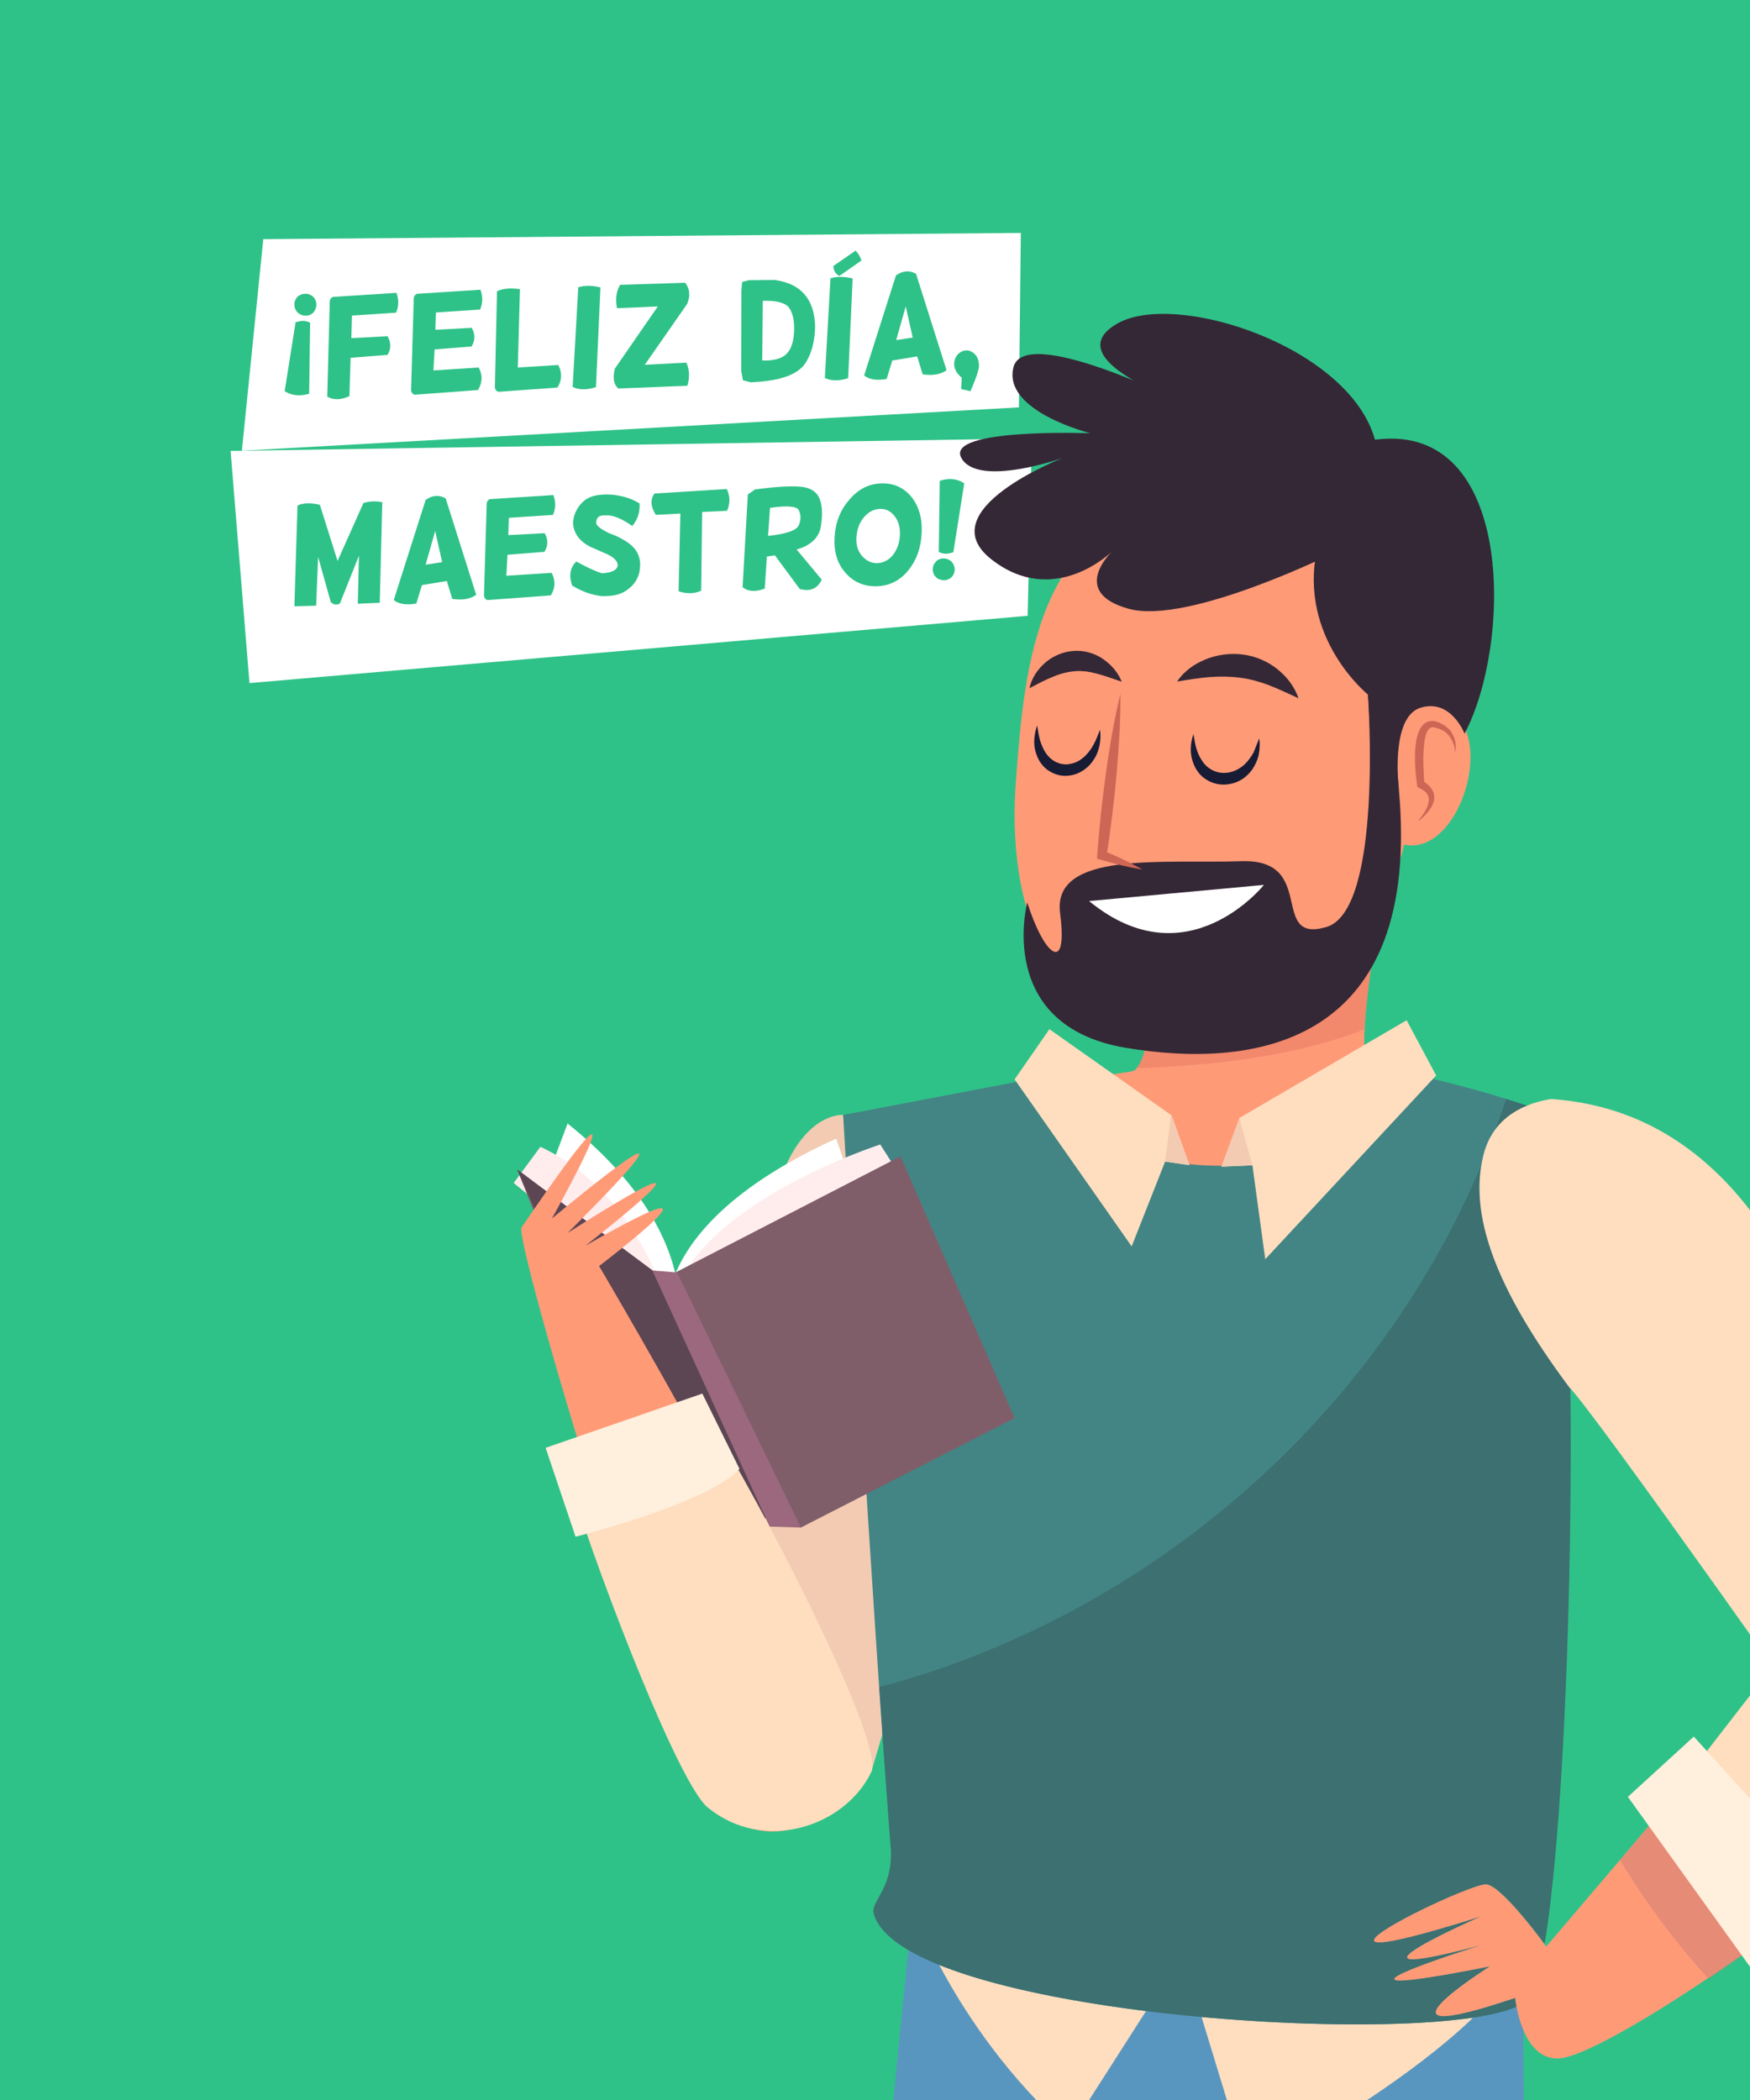 <?xml version="1.0" encoding="utf-8"?>
<!-- Generator: Adobe Illustrator 24.0.2, SVG Export Plug-In . SVG Version: 6.00 Build 0)  -->
<svg version="1.1" id="Capa_1" xmlns="http://www.w3.org/2000/svg" xmlns:xlink="http://www.w3.org/1999/xlink" x="0px" y="0px"
	 viewBox="0 0 900 1080" style="enable-background:new 0 0 900 1080;" xml:space="preserve">
<rect x="0" y="0" width="900" height="1080" fill="#333333" stroke="none"/>
<style type="text/css">
	.st0{clip-path:url(#SVGID_2_);fill:#2FC288;}
	.st1{clip-path:url(#SVGID_2_);fill:#FFFFFF;}
	.st2{clip-path:url(#SVGID_2_);fill:#FF9A77;}
	.st3{clip-path:url(#SVGID_2_);fill:#75A076;}
	.st4{clip-path:url(#SVGID_2_);fill:#F2886C;}
	.st5{clip-path:url(#SVGID_2_);fill:#352836;}
	.st6{clip-path:url(#SVGID_2_);fill:#CE6655;}
	.st7{clip-path:url(#SVGID_2_);fill:#181B34;}
	.st8{clip-path:url(#SVGID_2_);fill:#5996BF;}
	.st9{clip-path:url(#SVGID_2_);fill:#F2CBB2;}
	.st10{clip-path:url(#SVGID_2_);fill:#FFDEBF;}
	.st11{clip-path:url(#SVGID_2_);fill:#438584;}
	.st12{clip-path:url(#SVGID_2_);fill:#2CA074;}
	.st13{clip-path:url(#SVGID_2_);fill:#3C7071;}
	.st14{clip-path:url(#SVGID_2_);fill:#FFEDEE;}
	.st15{clip-path:url(#SVGID_2_);fill:#7F5E6A;}
	.st16{clip-path:url(#SVGID_2_);fill:#5C4654;}
	.st17{clip-path:url(#SVGID_2_);fill:#9B687D;}
	.st18{clip-path:url(#SVGID_2_);fill:#FFEFDD;}
	.st19{clip-path:url(#SVGID_2_);fill:#7E9F7E;}
	.st20{clip-path:url(#SVGID_2_);fill:#E68B76;}
</style>
<g>
	<g>
		<defs>
			<polyline id="SVGID_1_" points="0,0 900,0 900,1080 0,1080 0,0 			"/>
		</defs>
		<clipPath id="SVGID_2_">
			<use xlink:href="#SVGID_1_"  style="overflow:visible;"/>
		</clipPath>
		<polyline class="st0" points="0,0 900,0 900,1080 0,1080 0,0 		"/>
		<polygon class="st1" points="118.6,231.9 530.7,225.5 528.5,316.7 128.3,351.3 		"/>
		<path class="st0" d="M164.5,259.6l9.1,28.9l13.3-29.8c3.3-1,6.5-1.1,9.7-0.4l-1.3,51.7l-11.3,0.5l0.6-24.7l-9.8,24.6
			c-1.7,0.9-3.3,0.7-4.7-0.8l-6.5-23.2l-1,25.1l-11.2,0.3L153,260C155.8,258.6,159.7,258.5,164.5,259.6z"/>
		<path class="st0" d="M229.2,256.3l15.7,49.6c-3.1,2.2-7.2,2.9-12.3,2.1l-2.8-9.2l-12.8,2.1l-2.9,9.5c-5.1,0.9-9,0.3-11.6-1.8
			l16.4-51.5C222.4,254.6,225.8,254.4,229.2,256.3z M223.8,273.1l-4.9,17.3l8.5-1.3L223.8,273.1z"/>
		<path class="st0" d="M284.6,254.6c1.3,3.6,1.2,7-0.2,10.2l-22.7,1.5l-0.3,8.9l18.7-1c1.9,3.3,1.8,6.5-0.1,9.6l-19,1.5l-0.6,10.8
			l23.3-1.5c2.1,4,1.9,7.9-0.4,11.6l-32.5,2.4c-1-0.2-1.6-0.9-1.9-2.1l1.4-47.8c0.2-0.9,0.7-1.6,1.6-2L284.6,254.6z"/>
		<path class="st0" d="M294.2,301.1c-1.7-5.2-1-9.3,2.2-12.3c6.1,3.3,10.5,5.3,13.2,6c5-0.2,7.7-1.6,8.1-4c0-2-1.6-3.8-4.8-5.5
			l-9.1-4c-5.7-2.8-8.7-6.9-9.1-12.2c0.1-3.1,1.1-5.9,2.9-8.5c1.8-2.5,4-4.3,6.4-5.1c2.4-0.9,5.3-1.2,8.6-1.2
			c6.1,0.2,11.6,1.7,16.3,4.6c0.3,4.4-0.9,8.2-3.7,11.6c-5.8-4-10.4-5.8-13.7-5.4c-3.2-0.3-4.8,0.9-4.9,3.6
			c-0.1,1.5,2.2,3.4,6.9,5.6c5.3,1.9,9.3,4.3,12,6.9c2.6,2.7,3.9,6,3.7,9.9c-0.2,5.3-2.5,9.5-7,12.5c-2.8,2.1-7,3.1-12.6,3
			C304.3,306,299.2,304.2,294.2,301.1z"/>
		<path class="st0" d="M373.8,251.5c1.7,3.7,1.8,7.4,0.1,11.2l-12.8,0.6l-0.5,40.5c-3.5,1.6-7.3,1.7-11.6,0.3l0.9-40l-12.6,0.7
			c-2.7-4.2-3-7.9-0.7-11L373.8,251.5z"/>
		<path class="st0" d="M388.3,251.7c11.5-1.5,19.6-1.9,24.2-1.3c4.6,0.6,7.6,2.6,9,6.1c1.4,3.4,1.6,8.1,0.7,14
			c-0.9,5.9-5.1,10-12.5,12.1l12.9,15.5c-2.1,4.6-5.9,6.3-11.3,4.8l-12.8-17.3l-4.1,0.6l-1.1,16.5c-4.7,1.8-8.5,1.6-11.4-0.7
			l2.7-47.7L388.3,251.7z M396,261.2l-1,14.4c9.6-1,14.9-2.9,15.9-5.7c1.1-2.8,1-5.3-0.1-7.5C409.8,260.3,404.8,259.9,396,261.2z"/>
		<path class="st0" d="M453.2,248.6c6.4-0.2,11.5,2.1,15.5,6.9c3.9,4.9,5.7,11.1,5.3,18.8c-0.4,7.7-2.8,14.1-7,19.2
			c-4.2,5.1-9.6,7.8-16,8c-6.4,0.2-11.8-2-16-6.7c-4.3-4.7-6.2-10.8-5.8-18.4c0.4-7.6,2.9-14.1,7.6-19.4
			C441.3,251.6,446.8,248.8,453.2,248.6z M452.7,261.7c-3.1,0.1-5.8,1.4-8.1,4c-2.4,2.6-3.7,5.9-4.1,10.1c-0.4,4.2,0.6,7.6,2.9,10.2
			c2.3,2.6,5.1,3.8,8.2,3.6c3.1-0.3,5.7-1.7,7.8-4.4c2-2.7,3.2-5.9,3.4-9.8s-0.6-7.2-2.6-9.8C458.2,262.9,455.7,261.7,452.7,261.7z"
			/>
		<path class="st0" d="M485.1,287.2c1,0,1.9,0.2,2.8,0.6c0.9,0.5,1.7,1.1,2.2,2c0.5,0.9,0.8,1.8,0.9,2.8c0,1-0.2,1.9-0.6,2.8
			s-1.1,1.6-2,2.2c-0.9,0.5-1.8,0.8-2.8,0.8c-1,0-2-0.2-2.9-0.6c-0.9-0.5-1.6-1.1-2.2-2c-0.5-0.9-0.8-1.8-0.8-2.8c0-1,0.2-2,0.7-2.9
			c0.5-0.9,1.2-1.6,2-2.2C483.2,287.5,484.1,287.2,485.1,287.2z M483.3,247.3l-0.5,36.5c2,1.2,4.5,1.3,7.5,0.2l5.6-35.4
			C492.2,246.1,488,245.7,483.3,247.3z"/>
		<polygon class="st1" points="135.4,123 525,119.8 524,209.5 124.4,231.8 		"/>
		<path class="st0" d="M146.4,201.2l5.6-35.4c3-1.1,5.4-1,7.5,0.2l-0.5,36.5C154.3,203.9,150.1,203.5,146.4,201.2z M160,161.6
			c0.9-0.5,1.6-1.2,2-2.2c0.5-0.9,0.7-1.9,0.7-2.9c0-1-0.3-1.9-0.8-2.8s-1.3-1.6-2.2-2c-0.9-0.5-1.9-0.7-2.9-0.6
			c-1,0-1.9,0.3-2.8,0.8c-0.9,0.5-1.6,1.2-2,2.2c-0.5,0.9-0.7,1.9-0.6,2.8c0,1,0.3,1.9,0.9,2.8c0.5,0.9,1.3,1.6,2.2,2
			c0.9,0.5,1.9,0.7,2.8,0.6C158.2,162.4,159.1,162.2,160,161.6z"/>
		<path class="st0" d="M203.9,150.6c1.3,3.6,1.2,7-0.2,10.2l-22.7,1.5l-0.3,11.6l18.6-1c1.9,3.3,1.9,6.5,0,9.6l-19,1.5l-0.6,19.7
			c-4.4,2.1-8.2,2.1-11.4,0.3l1.3-49.3c0.2-0.9,0.7-1.6,1.6-2L203.9,150.6z"/>
		<path class="st0" d="M247.1,149c1.3,3.6,1.2,7-0.2,10.2l-22.7,1.5l-0.3,8.9l18.7-1c1.9,3.3,1.8,6.5-0.1,9.6l-19,1.5l-0.6,10.8
			l23.3-1.5c2.1,4,1.9,7.9-0.4,11.6l-32.5,2.4c-1-0.2-1.6-0.9-1.9-2.1l1.4-47.8c0.2-0.9,0.7-1.6,1.6-2L247.1,149z"/>
		<path class="st0" d="M267.4,148.7l-1.1,40.3l20.8-1.3c2.1,4,1.9,7.9-0.4,11.6l-30.3,2.2c-1-0.2-1.6-0.9-1.9-2.1l1.1-49.6
			C258.4,148.4,262.3,148,267.4,148.7z"/>
		<path class="st0" d="M297.4,147.7c3.5-1,7.3-0.9,11.4,0.1l-2.3,51.3c-4.7,1.5-8.7,1.5-12-0.1L297.4,147.7z"/>
		<path class="st0" d="M318.9,146.5l33.5-1.1c2.4,3.2,2.7,6.8,1,10.9l-21.8,31.3l21.4-1.1c1.6,3.6,1.8,7.6,0.5,11.9l-35.5,1.4
			c-2.4-2-3-5.4-1.8-10.2l22.1-32l-21,0.9C316.4,153.9,316.9,149.9,318.9,146.5z"/>
		<path class="st0" d="M381.3,149.2l0.4-4.2l3.5-0.9l13.4-0.1c13.3,1.9,20.2,9.8,20.6,23.7c-0.1,7.1-1.5,13.1-4.4,18.1
			c-3.6,6.6-13.1,10.2-28.7,10.8l-4-1l-0.9-4.8L381.3,149.2z M392.3,154.7l-0.3,30.7c6,0.2,10.2-1,12.6-3.5
			c2.4-2.5,3.6-6.4,3.8-11.7c0.2-5.2-0.7-9.2-2.5-11.8C404.1,155.8,399.6,154.5,392.3,154.7z"/>
		<path class="st0" d="M427.1,143.1c3.5-1,7.3-0.9,11.4,0.1l-2.3,51.3c-4.7,1.5-8.7,1.5-12-0.1L427.1,143.1z M440,128.9l-11.4,7.9
			c0.1,2.5,1.2,4.2,3.1,5.1L443,134C442.5,132.1,441.5,130.4,440,128.9z"/>
		<path class="st0" d="M471.1,140.8l15.7,49.6c-3.1,2.2-7.2,2.9-12.3,2.1l-2.8-9.2l-12.8,2.1l-2.9,9.5c-5.1,0.9-9,0.3-11.6-1.8
			l16.4-51.5C464.3,139.2,467.8,138.9,471.1,140.8z M465.8,157.6l-4.9,17.3l8.5-1.3L465.8,157.6z"/>
		<path class="st0" d="M496.8,180.2c1.1,0,2.1,0.2,3.1,0.8s1.8,1.4,2.5,2.5c0.6,1.1,0.9,2.3,1,3.5c0.5,1.9-1,6.6-4.3,14.2l-4.8-1.1
			l0.3-5.8c-1.3-1.2-2.3-2.3-2.9-3.4c-0.6-1.1-0.9-2.2-1-3.4c0-1.2,0.2-2.4,0.7-3.5c0.5-1.1,1.3-2,2.3-2.7
			C494.7,180.6,495.7,180.3,496.8,180.2z"/>
		<path class="st2" d="M704.1,548c3.5,2.4,24.7,7.6,49.2,13c-56,70.8-174.5,62-241.2,1.7c28.6-4.9,61-10.5,69.5-11.6
			c16-2.1,7.3-87.9,7.3-87.9l123.9-12.4C712.8,450.8,695.3,541.8,704.1,548"/>
		<path class="st3" d="M589,463.7c0.6,6.4,7.1,75.4-4.6,86.1c0,0,0,0,0,0C596,539.1,589.6,470.1,589,463.7 M588.9,463.6
			c0,0,0,0.1,0,0.1C588.9,463.7,588.9,463.6,588.9,463.6 M588.9,463.6C588.9,463.6,588.9,463.6,588.9,463.6
			C588.9,463.6,588.9,463.6,588.9,463.6 M588.9,463.5C588.9,463.5,588.9,463.6,588.9,463.5C588.9,463.6,588.9,463.5,588.9,463.5
			 M588.9,463.5C588.9,463.5,588.9,463.5,588.9,463.5C588.9,463.5,588.9,463.5,588.9,463.5 M588.9,463.5
			C588.9,463.5,588.9,463.5,588.9,463.5C588.9,463.5,588.9,463.5,588.9,463.5 M588.9,463.4C588.9,463.4,588.9,463.4,588.9,463.4
			C588.9,463.4,588.9,463.4,588.9,463.4 M588.9,463.4C588.9,463.4,588.9,463.4,588.9,463.4C588.9,463.4,588.9,463.4,588.9,463.4
			 M588.9,463.3C588.9,463.3,588.9,463.3,588.9,463.3C588.9,463.3,588.9,463.3,588.9,463.3 M588.9,463.3
			C588.9,463.3,588.9,463.3,588.9,463.3C588.9,463.3,588.9,463.3,588.9,463.3 M588.9,463.3C588.9,463.3,588.9,463.3,588.9,463.3
			C588.9,463.3,588.9,463.3,588.9,463.3 M588.9,463.3C588.9,463.3,588.9,463.3,588.9,463.3C588.9,463.3,588.9,463.3,588.9,463.3
			 M588.9,463.3C588.9,463.3,588.9,463.3,588.9,463.3C588.9,463.3,588.9,463.3,588.9,463.3 M588.9,463.2
			C588.9,463.2,588.9,463.3,588.9,463.2C588.9,463.3,588.9,463.2,588.9,463.2 M588.9,463.2C588.9,463.2,588.9,463.2,588.9,463.2
			C588.9,463.2,588.9,463.2,588.9,463.2 M588.9,463.2C588.9,463.2,588.9,463.2,588.9,463.2C588.9,463.2,588.9,463.2,588.9,463.2
			 M588.9,463.2C588.9,463.2,588.9,463.2,588.9,463.2C588.9,463.2,588.9,463.2,588.9,463.2 M712.8,450.8c-0.2,1.3-9.7,50.9-11,78.9
			c0,0,0,0,0,0C703.1,501.8,712.6,452.1,712.8,450.8 M712.8,450.8C712.8,450.8,712.8,450.8,712.8,450.8
			C712.8,450.8,712.8,450.8,712.8,450.8 M712.8,450.8C712.8,450.8,712.8,450.8,712.8,450.8C712.8,450.8,712.8,450.8,712.8,450.8
			 M712.8,450.8C712.8,450.8,712.8,450.8,712.8,450.8C712.8,450.8,712.8,450.8,712.8,450.8 M712.8,450.8
			C712.8,450.8,712.8,450.8,712.8,450.8C712.8,450.8,712.8,450.8,712.8,450.8"/>
		<path class="st4" d="M712.8,450.8l-123.9,12.4l0,0c0,0,0,0,0,0s0,0,0,0c0,0,0,0,0,0c0,0,0,0,0,0c0,0,0,0,0,0c0,0,0,0,0,0
			c0,0,0,0,0,0v0c0,0,0,0,0,0c0,0,0,0,0,0c0,0,0,0,0,0c0,0,0,0,0,0c0,0,0,0,0,0c0,0,0,0,0,0c0,0,0,0,0,0c0,0,0,0,0,0c0,0,0,0,0,0
			c0,0,0,0,0,0c0,0,0,0,0,0c0,0,0,0,0,0c0,0,0,0,0,0c0,0,0,0,0,0c0,0,0,0,0,0c0,0,0,0,0,0c0,0,0,0,0,0c0,0,0,0,0,0c0,0,0,0,0,0
			c0,0,0,0,0,0c0,0,0,0,0,0c0,0,0,0,0,0c0,0,0,0.1,0,0.1c0,0,0,0,0,0c0.6,6.4,7.1,75.3-4.6,86.1c41.6-1.5,82.4-6.4,117.4-20
			C703.1,501.8,712.6,452.1,712.8,450.8C712.8,450.8,712.8,450.8,712.8,450.8C712.8,450.8,712.8,450.8,712.8,450.8
			C712.8,450.8,712.8,450.8,712.8,450.8C712.8,450.8,712.8,450.8,712.8,450.8C712.8,450.8,712.8,450.8,712.8,450.8
			C712.8,450.8,712.8,450.8,712.8,450.8C712.8,450.8,712.8,450.8,712.8,450.8C712.8,450.8,712.8,450.8,712.8,450.8L712.8,450.8"/>
		<path class="st2" d="M722.7,295.4c0,0-35.1-62.1-112.4-43.6c-77.3,18.5-83.1,88.2-87.8,149.2c-4.7,61,13,128.6,84.9,126.2
			C661.3,525.5,753.1,504.5,722.7,295.4z"/>
		<path class="st2" d="M723.7,365.8c0,0,3.4-11.5,21.8-0.4c23.4,14.1,5.2,73.2-22.1,69.2C696.1,430.6,723.7,365.8,723.7,365.8z"/>
		<path class="st5" d="M711.7,225.7c-36.1,2.3-59.1,27.1-36.7,26.8c-17.8,23.6,29.8,21.8,2.3,30c-9.7,45.8,26.3,74.8,26.3,74.8
			l2.6,48.4l13.2,0.1c0,0-4.6-36.9,11.1-41.8c15.7-4.9,22.7,13.3,22.7,13.3C777,332.6,779.4,221.4,711.7,225.7z"/>
		<path class="st5" d="M703.5,357.3c0,0,8.1,111.1-21.5,119.5c-29.6,8.5-4.2-35.3-43.7-33.9c-39.5,1.4-97.4-5.6-93.1,26.8
			c4.2,32.5-8.5,21.2-16.9-5.6c0,0-16.9,63.5,50.8,74.8c67.7,11.3,152.2-2.4,140.3-133.1c-11.9-130.7,0.8-68.7,0.8-68.7L703.5,357.3
			z"/>
		<path class="st5" d="M687.7,283.5c0,0-76.2,38.1-107.2,29.6c-31-8.5-8.5-29.6-8.5-29.6s-29.6,29.6-62.1,4.2
			c-32.5-25.4,36.7-52.2,36.7-52.2s-43.7,15.5-52.2,0c-8.5-15.5,66.3-12.7,66.3-12.7s-45.2-11.3-39.5-33.9
			c5.6-22.6,87.5,18.3,87.5,18.3s-66.3-22.6-33.9-40.9c32.5-18.3,134,16.9,134,72C708.8,293.4,687.7,283.5,687.7,283.5z"/>
		<path class="st5" d="M605.4,350.5c0.8-1.3,1.9-2.6,2.9-3.7c1.1-1.1,2.3-2.1,3.5-3.1c2.5-1.9,5.3-3.4,8.2-4.6
			c5.9-2.4,12.5-3.3,19.1-2.5c6.5,0.8,12.8,3.5,17.8,7.5c5,4,8.9,9.1,10.9,15c-5.7-2.6-10.7-5-15.7-6.9c-4.9-1.8-9.7-3.1-14.6-3.7
			c-4.9-0.6-9.9-0.7-15.2-0.3C617,348.6,611.5,349.5,605.4,350.5z"/>
		<path class="st5" d="M529.5,353.9c0.4-2.5,1.5-4.8,2.8-7c1.3-2.1,3-4.1,4.9-5.8c1.9-1.7,4.2-3.2,6.7-4.3c2.5-1.1,5.2-1.8,8-2
			c0.7,0,1.4-0.1,2.1-0.1l2.1,0.1c1.4,0.2,2.8,0.4,4.1,0.8c2.6,0.7,5.1,1.9,7.2,3.4c4.3,3,7.6,6.9,9.5,11.6c-4.8-1.6-9-3.2-13-4.2
			c-1-0.3-2-0.4-2.9-0.7c-0.5-0.1-1-0.1-1.4-0.2c-0.5-0.1-0.9-0.2-1.4-0.2c-0.9-0.1-1.8-0.1-2.8-0.2c-0.9,0-1.8,0-2.7,0.1
			c-3.6,0.3-7.2,1.2-11,2.8C537.8,349.5,533.9,351.6,529.5,353.9z"/>
		<path class="st6" d="M576.2,356.9c0.1,7-0.1,14-0.5,20.9c-0.4,7-0.9,13.9-1.5,20.8c-1.3,13.9-2.9,27.7-5.1,41.4l-1.6-2.5
			c3.4,1.4,6.7,2.9,10.1,4.5c1.7,0.8,3.3,1.6,5,2.5c1.6,0.9,3.3,1.7,4.9,2.7c-1.8-0.3-3.7-0.7-5.5-1c-1.8-0.4-3.6-0.8-5.4-1.2
			c-3.6-0.9-7.1-1.8-10.7-2.9l-1.7-0.5l0.1-2c1-13.9,2.5-27.7,4.4-41.5c0.9-6.9,2-13.8,3.2-20.6
			C573.2,370.5,574.5,363.7,576.2,356.9z"/>
		<path class="st6" d="M729.1,422.4c1.3-1.5,2.5-3,3.5-4.7c1-1.6,1.8-3.4,2.1-5.1c0.3-1.7,0-3.3-0.9-4.5c-0.9-1.2-2.4-2.1-4-2.9
			l-0.8-0.4l-0.2-1c-0.7-4.7-1.1-9.3-1.1-14c0-2.4,0.1-4.7,0.4-7.1c0.3-2.4,0.8-4.8,1.9-7.2c0.6-1.2,1.3-2.4,2.6-3.4
			c0.6-0.5,1.4-0.9,2.2-1.1c0.8-0.2,1.6-0.2,2.4-0.2l1.1,0.2c0.4,0.1,0.6,0.2,0.9,0.3c0.6,0.2,1.2,0.4,1.7,0.7
			c0.6,0.3,1.1,0.6,1.7,0.9l1.5,1.1c0.5,0.4,0.9,0.9,1.4,1.3c0.4,0.5,0.8,1,1.1,1.5c0.6,1.1,1.2,2.2,1.5,3.4
			c0.4,1.2,0.5,2.4,0.6,3.5c0,1.2-0.1,2.4-0.3,3.5c-0.1-2.3-0.7-4.5-1.7-6.5c-1-1.9-2.4-3.6-4.1-4.7l-1.4-0.7l-1.4-0.6
			c-0.5-0.2-1-0.3-1.5-0.4c-0.2-0.1-0.5-0.2-0.7-0.2c-0.2,0-0.4,0-0.6-0.1c-0.8,0-1.3,0.2-1.9,0.7c-0.5,0.5-1,1.3-1.4,2.1
			c-0.7,1.8-1.1,4-1.3,6.1c-0.3,2.2-0.3,4.4-0.4,6.6c0,4.5,0.2,9,0.5,13.5l-1-1.4c1.9,1,3.7,2.4,5,4.5c0.6,1,1,2.2,1.1,3.4
			c0.1,1.2-0.1,2.3-0.5,3.4c-0.7,2.1-2,3.8-3.3,5.3C732.2,420.1,730.7,421.4,729.1,422.4z"/>
		<path class="st7" d="M647.6,379.7c0.4,2.6,0.3,5.4-0.2,8.1c-0.5,2.7-1.7,5.4-3.3,7.8c-1.7,2.4-3.9,4.5-6.6,5.9
			c-2.7,1.4-5.8,2.1-8.9,2c-3.1-0.1-6.2-1.2-8.7-2.9c-2.6-1.7-4.5-4.2-5.7-6.9c-1.2-2.7-1.8-5.5-1.8-8.3c0-2.8,0.5-5.4,1.4-7.9
			c0.4,2.6,0.8,5.2,1.5,7.5c0.7,2.4,1.7,4.5,3,6.4c2.5,3.8,6.4,5.9,10.6,6.1c4.1,0.2,8.4-1.6,11.6-4.8c1.6-1.6,3-3.6,4.2-5.7
			C645.7,384.5,646.6,382.2,647.6,379.7z"/>
		<path class="st7" d="M565.7,375.3c0.4,2.6,0.3,5.2-0.2,7.9c-0.5,2.6-1.5,5.3-3.1,7.6c-1.5,2.4-3.7,4.5-6.3,6
			c-2.6,1.5-5.7,2.3-8.7,2.2c-3.1-0.1-6.1-1.2-8.6-3c-2.5-1.8-4.3-4.3-5.4-7c-1.1-2.7-1.6-5.4-1.5-8.1c0.1-2.7,0.6-5.3,1.5-7.8
			c0.4,2.6,0.8,5.1,1.4,7.4c0.7,2.3,1.6,4.5,2.8,6.4c2.4,3.8,6.1,6,10.1,6.2c2,0.1,4-0.4,5.9-1.2c1.9-0.9,3.7-2.2,5.2-3.9
			c1.5-1.6,2.9-3.6,4-5.8C563.9,380.1,564.8,377.7,565.7,375.3z"/>
		<path class="st1" d="M560.1,463.4l89.9-8.3C650,455.1,610.5,504.8,560.1,463.4z"/>
		<path class="st8" d="M476,921.9c0,0-66.2,552.9-53.2,1000.2c0,0,79.1,23,100,6.3c17.9-106.1,15.5-312.1,42.3-465.6
			c25.3-144.6,35.3-286.4,35.3-286.4l8.5,0c0,0,54.4,713.1,66.3,766.2c68.6,16.7,90.3-2.8,90.3-2.8s31.3-874.1,12.2-1015.2
			C752.6,739.6,476,921.9,476,921.9"/>
		<path class="st9" d="M433.6,573.4c0,0-30.2-2.8-39.8,65c-9.5,67.7-23.3,239.2-23.3,239.2l77.6,33.5c0,0,39.9-133,44.1-148.8
			C496.5,746.3,433.6,573.4,433.6,573.4"/>
		<path class="st10" d="M466.9,974.2c0,0,21.2,66.9,82.8,122.1l58.4-91.3l34,111.5c0,0,138-72.2,143.3-122.1
			C790.7,944.5,466.9,974.2,466.9,974.2"/>
		<path class="st11" d="M458,949.4c-8.6-110-24.4-376-24.4-376L537,553.7c23.6,25.9,39.9,41.3,75.7,45.1
			c44.3,4.6,92-12.9,111.9-46.9c41.9,9.8,50.8,13.7,69.1,19.4c22.3,7,16.4,429.7-7.9,456.9c-24.3,27.2-319.1,10.9-336.3-43.5
			C447,977.8,459.8,971.9,458,949.4"/>
		<path class="st12" d="M456.5,928.8c0.5,7.3,1.1,14.3,1.6,20.6C457.5,943,457,936.1,456.5,928.8 M456.4,928.5c0,0.1,0,0.1,0,0.2
			C456.4,928.6,456.4,928.5,456.4,928.5 M456.4,928.3C456.4,928.3,456.4,928.3,456.4,928.3C456.4,928.3,456.4,928.3,456.4,928.3
			 M785.4,568.8c2.6,0.9,5.3,1.7,8.2,2.6c9.5,3,13.9,81.7,13.9,173.1c0-91.4-4.4-170-13.9-173.1
			C790.7,570.5,788.1,569.6,785.4,568.8"/>
		<path class="st13" d="M774.6,565.2c-47.1,142.7-162.4,251.1-299,295.6c-7.8,2.5-15.6,4.8-23.4,6.8c1.5,22,2.9,42.7,4.3,60.7
			c0,0,0,0,0,0c0,0.1,0,0.1,0,0.2c0,0.1,0,0.1,0,0.2c0,0,0,0.1,0,0.1c0.5,7.3,1.1,14.3,1.6,20.6l0,0c0.1,1.4,0.2,2.8,0.2,4.1
			c0,17.3-9.1,23.6-9.1,29.4c0,0.6,0.1,1.2,0.3,1.8c11.7,37.1,152.2,56.4,248.3,56.4c37.7,0,68.6-3,82.2-9.1
			c-0.5-2.7-0.7-4.5-0.7-4.5c-20.1,6.8-31.3,9.3-36.6,9.3c-17,0,23.6-25.6,23.6-25.6c-26.8,5.3-40.6,7.3-46.1,7.3
			c-16.8,0,41.5-18.2,41.5-18.2c-19.8,5.2-30.4,7.2-35,7.2c-15.3,0,34.9-22,34.9-22c-30.7,9.7-46.2,13.3-52,13.3
			c-8.4,0,3.3-7.5,18.1-14.9c14.8-7.5,32.7-14.9,36.7-14.9c0.1,0,0.2,0,0.3,0c7.5,1.1,25.2,24.5,29.7,30.5
			c8.6-51.4,13.4-160.2,13.4-255.2c0-91.4-4.4-170-13.9-173.1c-2.9-0.9-5.6-1.8-8.2-2.6C781.8,567.6,778.4,566.4,774.6,565.2"/>
		<polygon class="st10" points="521.8,555.1 582,641 599.2,597.4 611.7,599.2 602.5,573.6 539.7,529.3 		"/>
		<polygon class="st10" points="628.2,600 637.5,574.9 723.4,524.7 738.6,553.1 650.7,647.6 644.1,599.3 		"/>
		<polygon class="st9" points="602.2,573.4 599.2,597.4 611.7,599.2 602.5,573.6 		"/>
		<polygon class="st9" points="628.2,600 644.1,599.3 637.4,575.1 		"/>
		<path class="st1" d="M348.1,684.4c0,0,15.1-49.3-56.2-106.6L281,606.9L348.1,684.4"/>
		<path class="st14" d="M344.5,674.1c0,0-15.9-61.1-66.6-84.3l-13.7,18.6L344.5,674.1"/>
		<path class="st1" d="M343.5,682.6c0,0-14-51.3,86.5-97l10.8,30.6L343.5,682.6"/>
		<path class="st14" d="M463.7,605.8l-11-17.2c0,0-99,31.7-108.2,85.4L463.7,605.8"/>
		<polyline class="st15" points="266,601.5 341.2,657.6 463.1,594.7 521.8,729.3 411.9,785.6 394,780.8 343.2,795.4 266,601.5 		"/>
		<polyline class="st16" points="266,601.5 350.7,792.3 394,780.8 411.9,785.6 341.2,657.6 337.3,654.7 268.1,603 266,601.5 		"/>
		<polygon class="st17" points="335.5,653.4 348.2,654.4 411.9,785.6 395.8,785.1 		"/>
		<path class="st2" d="M268.2,631.3c-3.8,6.7,75,272.9,99.5,297.5c24.6,24.7,58.8,11.8,68.9-15.6S308.1,651.1,308.1,651.1
			s78.3-59.3-7.1-10.4c0,0,87.5-67.9-9.1-6.6c0,0,88.1-86.8-8.1-7.4C283.9,626.7,339.9,526.2,268.2,631.3z"/>
		<path class="st10" d="M368.4,736.3c34.9,58.3,85.9,161.8,79.8,174.8c-13.3,28.2-55.3,42.4-84.4,18.3
			c-14.3-11.9-53.4-111.6-70.5-166.1C318.7,755.2,343.8,746.3,368.4,736.3z"/>
		<path class="st18" d="M296,790.3c0,0,68.5-17.2,84.3-34.9l-19.1-38.7l-80.6,27.9L296,790.3z"/>
		<path class="st2" d="M929.1,851.5l-11.2,5.5l-122.7,144.1c0,0-22.1-30.7-30.7-32c-3.3-0.5-21.8,7.2-37,14.9
			c-25,12.7-41.2,25.3,33.9,1.7c0,0-85.1,37.3,0.2,14.7c0,0-103.2,32.2,4.6,10.9c0,0-70.5,44.4,13,16.2c0,0,3.2,32.5,22.8,31.1
			c30.4-2.1,206-126.8,198.9-153.4C993.7,878.7,929.1,851.5,929.1,851.5"/>
		<path class="st19" d="M900,1002.5c-7.2,5.2-14.5,10.2-21.6,15c0.1,0.1,0.2,0.2,0.3,0.3c7-4.7,14.2-9.7,21.3-14.8V1002.5 M900,878
			l-66.9,78.6l0,0L900,878L900,878"/>
		<path class="st20" d="M900,878l-66.9,78.6c13.2,21.7,28.3,42.1,45.3,60.8c7.1-4.8,14.3-9.8,21.6-15V878"/>
		<path class="st10" d="M915.6,802.8c0,0,129.2,33.8,119.6,57.7c-37.1,91.9-132.5,145.1-132.5,145.1l-53.5-68.1l68.5-88.4
			L915.6,802.8z"/>
		<polygon class="st18" points="837.2,924.1 902.1,1014.4 952.9,983.4 871.1,893.1 		"/>
		<path class="st10" d="M901.1,623.8c-34.1-45.1-73.5-56.5-103.4-58.6c-12.9,2.1-29.6,8.7-34.7,28.5c-7.9,30.7,6,68.7,44,119.7
			c12,11.5,140.8,194.6,156.6,217.4c50-18.9,43.9-39.2,71.5-70.2C1011.1,760.2,907.4,632.2,901.1,623.8z"/>
	</g>
</g>
</svg>
